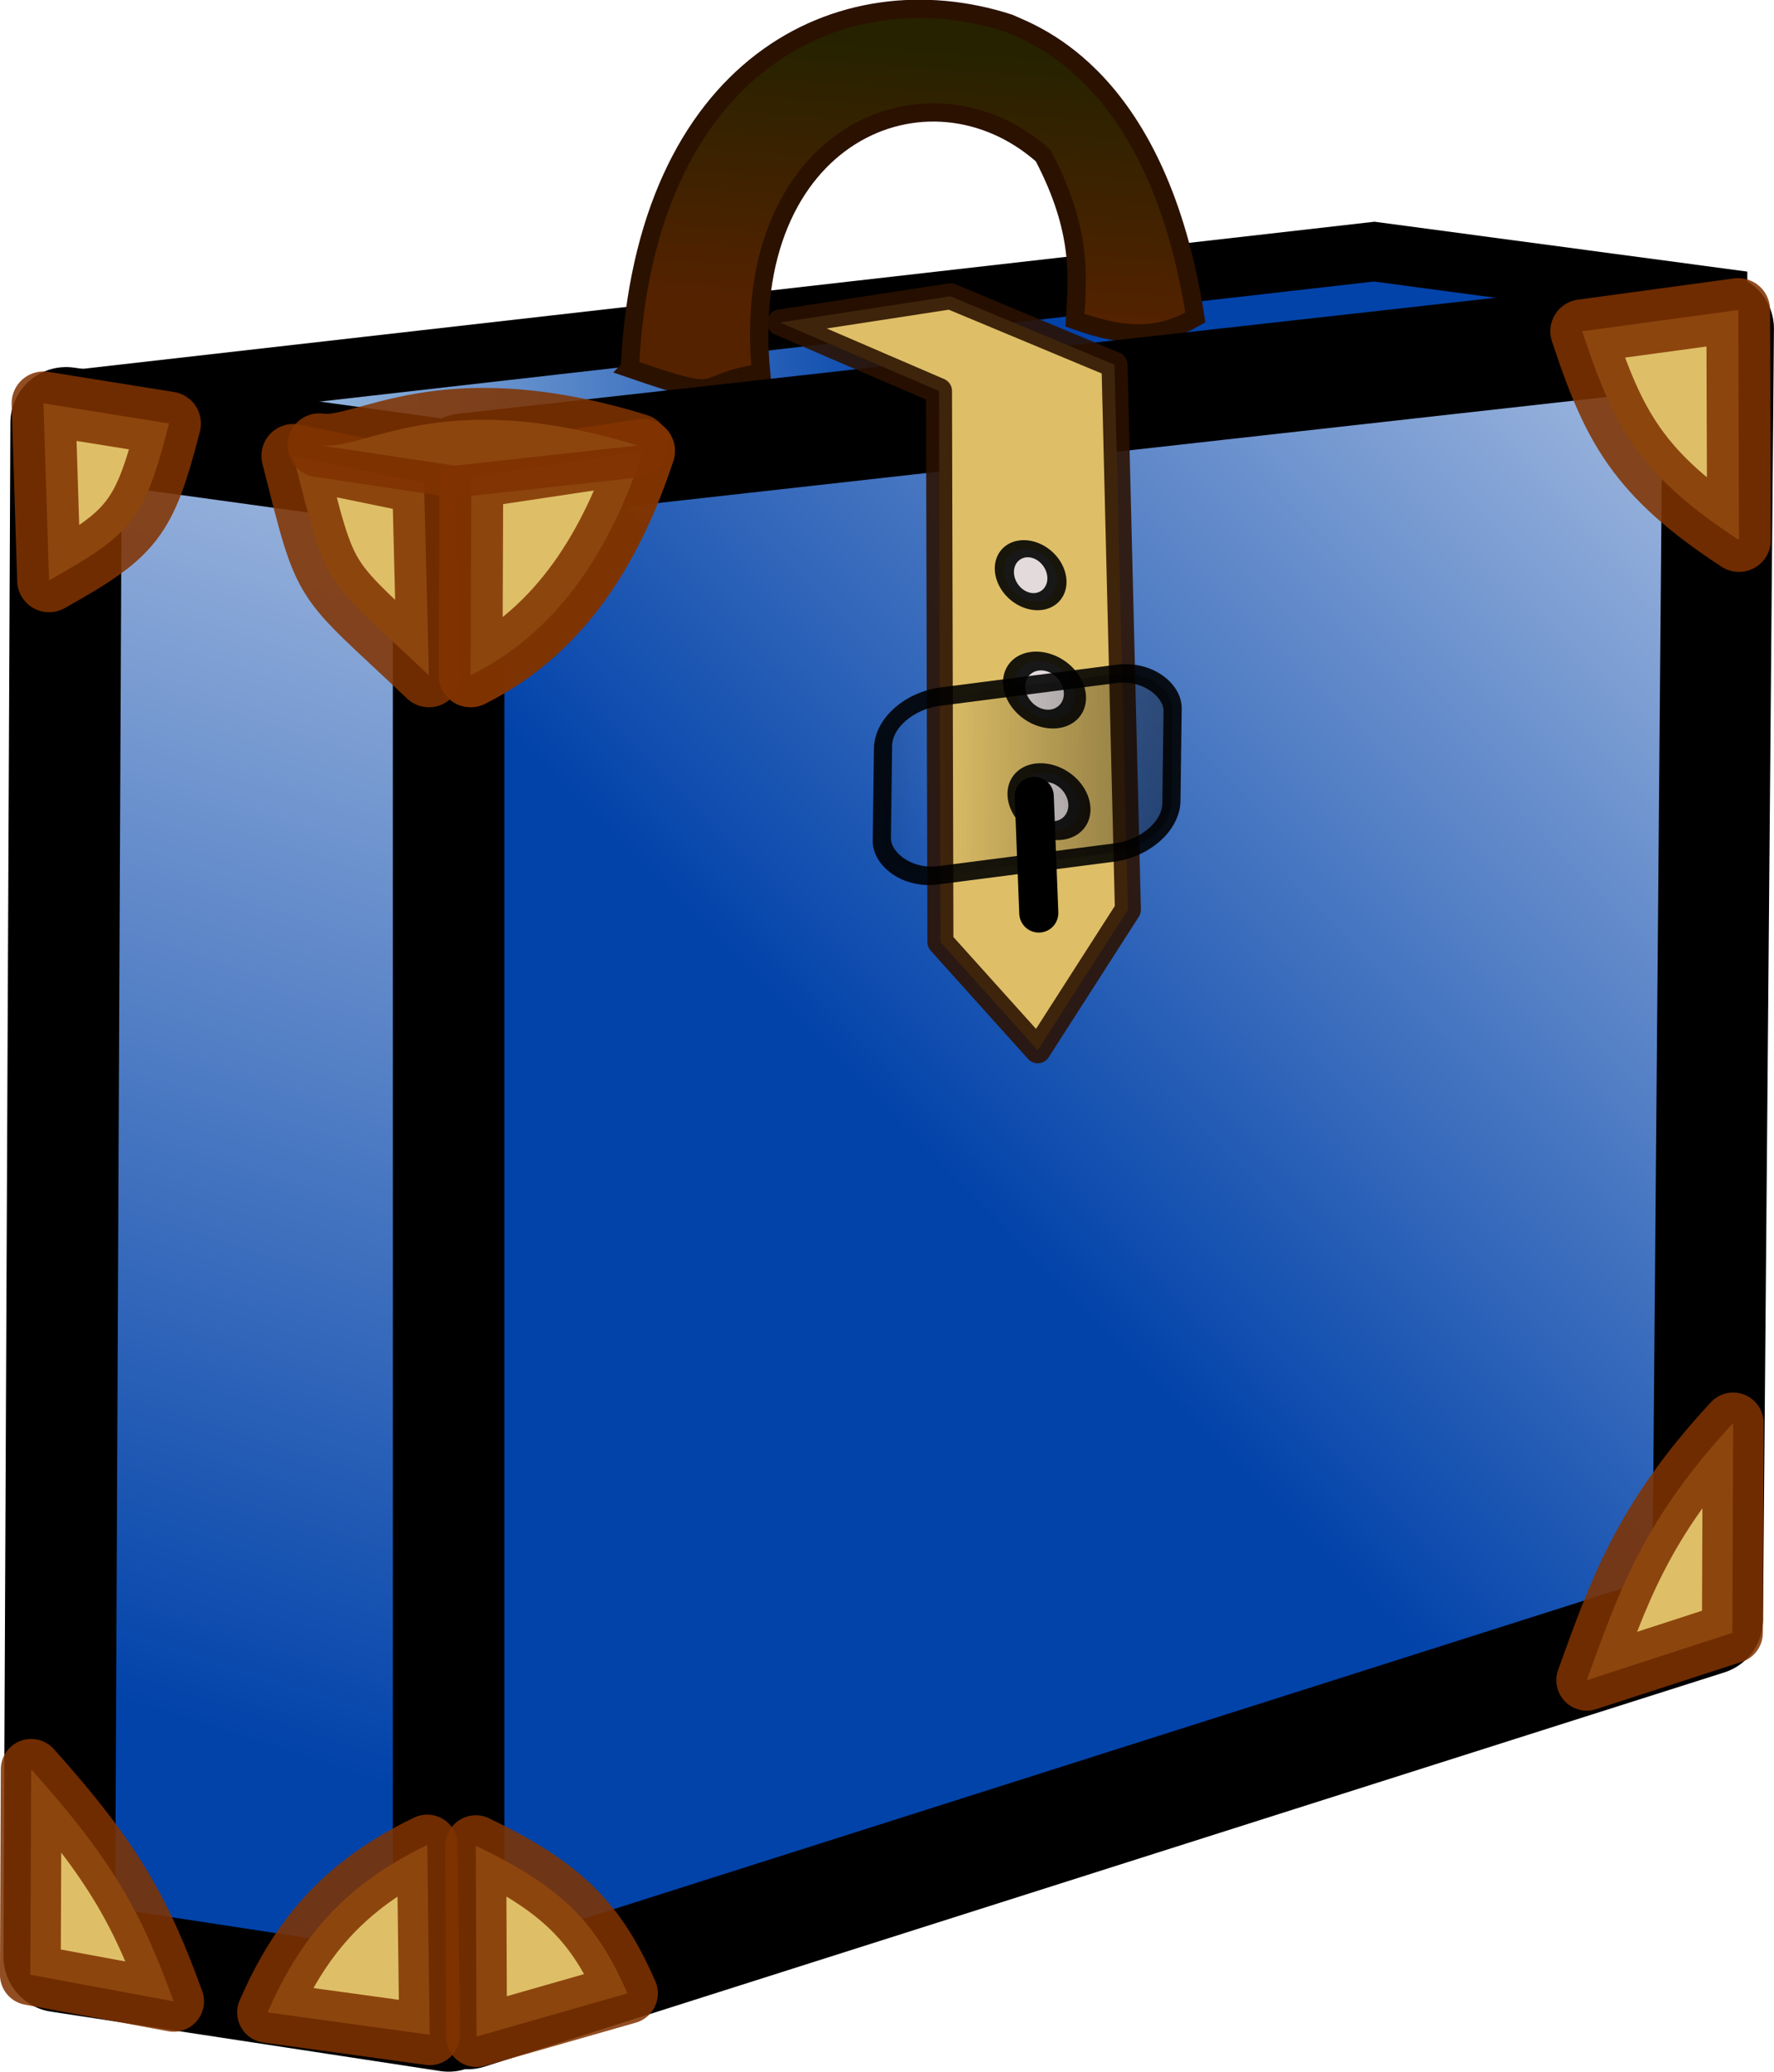 <?xml version="1.0" encoding="UTF-8" standalone="no"?>
<svg xmlns:rdf="http://www.w3.org/1999/02/22-rdf-syntax-ns#" xmlns="http://www.w3.org/2000/svg" height="32.007" width="27.413" version="1.1" xmlns:cc="http://creativecommons.org/ns#" xmlns:xlink="http://www.w3.org/1999/xlink" viewBox="0 0 27.413 32.007" xmlns:dc="http://purl.org/dc/elements/1.1/">
<defs>
<linearGradient id="a">
<stop stop-color="#0243aa" offset="0"/>
<stop stop-color="#fff" offset="1"/>
</linearGradient>
<pattern id="k" xlink:href="#j" patternTransform="matrix(9.235 4.1188e-7 0 9.582 -68.59 -224.35)"/>
<pattern id="j" xlink:href="#i" patternTransform="matrix(10.634 4.7426e-7 0 11.033 -16.626 -100.22)"/>
<pattern id="i" xlink:href="#h" patternTransform="matrix(11.137 0 0 11.555 -52.389 -156.93)"/>
<pattern id="h" xlink:href="#g" patternTransform="matrix(11.582 0 0 11.582 -51.591 -86.506)"/>
<pattern id="g" xlink:href="#b" patternTransform="scale(10)"/>
<pattern id="b" width="2" patternUnits="userSpaceOnUse" patternTransform="translate(0) scale(10)" height="1">
<rect y="-.5" width="1" x="0" height="2"/>
</pattern>
<linearGradient id="c" y2="511.32" gradientUnits="userSpaceOnUse" y1="510.13" gradientTransform="matrix(.875 0 0 .961 -54.156 -177.48)" x2="374.66" x1="392.13">
<stop stop-color="#0243aa" offset="0"/>
<stop stop-color="#f2ffff" offset="1"/>
</linearGradient>
<linearGradient id="d" y2="427.12" gradientUnits="userSpaceOnUse" y1="443.06" gradientTransform="matrix(.337 .104 -.029 .229 186.27 174.85)" x2="336.6" x1="342.08">
<stop stop-color="#520" offset="0"/>
<stop stop-color="#262200" offset="1"/>
</linearGradient>
<linearGradient id="e" y2="504.68" xlink:href="#a" gradientUnits="userSpaceOnUse" y1="526.04" gradientTransform="matrix(.868 0 0 .793 -51.972 -91.789)" x2="417.16" x1="393.53"/>
<linearGradient id="f" y2="498.78" xlink:href="#a" gradientUnits="userSpaceOnUse" y1="536.66" gradientTransform="matrix(.868 0 0 .788 -51.972 -89.296)" x2="393.08" x1="379.62"/>
</defs>
<g transform="translate(-73.988 -336.99)">
<g transform="translate(-200.82,29.942)">
<path d="m275.71 313.25 20.334-2.315 5.704 0.763c-7.181 0.913-13.882 1.772-21.708 2.685l-4.33-1.133z" fill-rule="evenodd" stroke="#000" stroke-width=".917px" fill="url(#c)"/>
<path d="m284.54 312.74c1.583 0.545 0.937 0.231 2.029 0.069-0.357-3.699 2.589-4.925 4.358-3.358 0.616 1.171 0.53 1.901 0.492 2.543 0.799 0.287 1.308 0.274 1.86-0.041-0.571-3.714-2.481-4.367-2.881-4.546-2.583-0.835-5.637 0.631-5.857 5.332z" fill-rule="evenodd" stroke="#2b1100" stroke-width=".283px" fill="url(#d)"/>
<path d="m288.58 319.54 0.736-0.114" stroke="#333" stroke-width=".302" fill="none"/>
<path d="m292.38 319.06 0.835-0.085" stroke="#333" stroke-width=".302" fill="none"/>
<path stroke-linejoin="round" d="m281.99 314.29 19.373-2.165-0.169 19.941-19.159 6.09" fill-rule="evenodd" stroke="#000" stroke-linecap="round" stroke-width="1.714px" fill="url(#e)"/>
<path stroke-linejoin="round" d="m286.86 312.03 2.635-0.405 2.535 1.057 0.207 8.418-1.393 2.172-1.504-1.672-0.022-8.512-2.457-1.058z" stroke-opacity=".89" fill-rule="evenodd" stroke="#2b1100" stroke-linecap="round" stroke-width=".402" fill="#debf67"/>
<path d="m345.83 481.02a0.686 0.777 0 0 1 -0.686 0.777 0.686 0.777 0 0 1 -0.686 -0.777 0.686 0.777 0 0 1 0.686 -0.777 0.686 0.777 0 0 1 0.686 0.777z" stroke-opacity=".89" fill-rule="evenodd" transform="matrix(.592 .111 0 .517 86.409 28.935)" stroke="#000" stroke-width=".5" fill="#e3dbdb"/>
<path d="m345.83 481.02a0.686 0.777 0 0 1 -0.686 0.777 0.686 0.777 0 0 1 -0.686 -0.777 0.686 0.777 0 0 1 0.686 -0.777 0.686 0.777 0 0 1 0.686 0.777z" stroke-opacity=".89" fill-rule="evenodd" transform="matrix(.685 .128 0 .566 54.525 1.272)" stroke="#000" stroke-width=".5" fill="#e3dbdb"/>
<path d="m345.83 481.02a0.686 0.777 0 0 1 -0.686 0.777 0.686 0.777 0 0 1 -0.686 -0.777 0.686 0.777 0 0 1 0.686 -0.777 0.686 0.777 0 0 1 0.686 0.777z" stroke-opacity=".89" fill-rule="evenodd" transform="matrix(.685 .128 0 .566 54.594 2.996)" stroke="#000" stroke-width=".5" fill="#e3dbdb"/>
<rect stroke-linejoin="round" transform="matrix(.992 -.128 -.013 1 0 0)" stroke-opacity=".89" fill-rule="evenodd" rx=".884" ry=".667" height="2.76" width="4.511" stroke="#000" stroke-linecap="square" y="355.74" x="295.45" stroke-width=".283" fill="url(#k)"/>
<path d="m290.79 319.35 0.07 1.802" stroke="#000" stroke-linecap="round" stroke-width=".604" fill="none"/>
<path stroke-linejoin="round" d="m275.83 313.58 5.91 0.816v23.793l-6.017-0.918 0.107-23.691z" fill-rule="evenodd" stroke="#000" stroke-width="1.723px" fill="url(#f)"/>
<path stroke-linejoin="round" d="m277.42 313.59-1.94-0.311 0.086 2.734c1.288-0.723 1.471-0.926 1.854-2.423z" stroke-opacity=".866" fill-rule="evenodd" stroke="#803300" stroke-width=".985px" fill="#debf67"/>
<path stroke-linejoin="round" d="m301.59 329.03-0.012 3.242-2.25 0.731c0.481-1.323 0.846-2.446 2.262-3.973z" stroke-opacity=".866" fill-rule="evenodd" stroke="#803300" stroke-width=".941px" fill="#debf67"/>
<path stroke-linejoin="round" d="m282.16 335.56 0.012 2.948 2.331-0.667c-0.481-1.102-1.007-1.637-2.342-2.281z" stroke-opacity=".866" fill-rule="evenodd" stroke="#803300" stroke-width=".941px" fill="#debf67"/>
<path stroke-linejoin="round" d="m282.08 317.48 0.012-3.069 2.653-0.398c-0.481 1.449-1.249 2.761-2.665 3.467z" stroke-opacity=".866" fill-rule="evenodd" stroke="#803300" stroke-width=".985px" fill="#debf67"/>
<path stroke-linejoin="round" d="m301.68 315.39-0.012-3.553-2.411 0.328c0.481 1.449 0.846 2.197 2.423 3.225z" stroke-opacity=".866" fill-rule="evenodd" stroke="#803300" stroke-width=".985px" fill="#debf67"/>
<path stroke-linejoin="round" d="m282.08 317.48 0.012-3.069 2.653-0.398c-0.481 1.449-1.249 2.761-2.665 3.467z" stroke-opacity=".866" fill-rule="evenodd" stroke="#803300" stroke-width=".985px" fill="#debf67"/>
<path stroke-linejoin="round" d="m279.34 314.09 2.021 0.415 0.075 2.976c-1.691-1.61-1.552-1.249-2.096-3.391z" stroke-opacity=".866" fill-rule="evenodd" stroke="#803300" stroke-width=".985px" fill="#debf67"/>
<path stroke-linejoin="round" d="m284.66 313.93-2.827 0.311-2.091-0.315c0.703 0.108 1.85-0.94 4.918 0.004z" stroke-opacity=".866" fill-rule="evenodd" stroke="#803300" stroke-width=".985px" fill="#debf67"/>
<path stroke-linejoin="round" d="m275.29 334.38-0.013 3.173 2.214 0.411c-0.481-1.315-0.88-2.112-2.201-3.584z" stroke-opacity=".866" fill-rule="evenodd" stroke="#803300" stroke-width=".939px" fill="#debf67"/>
<path stroke-linejoin="round" d="m281.41 335.55 0.038 2.93-2.506-0.345c0.481-1.095 1.132-1.946 2.468-2.586z" stroke-opacity=".866" fill-rule="evenodd" stroke="#803300" stroke-width=".939px" fill="#debf67"/>
</g>
</g>
</svg>
